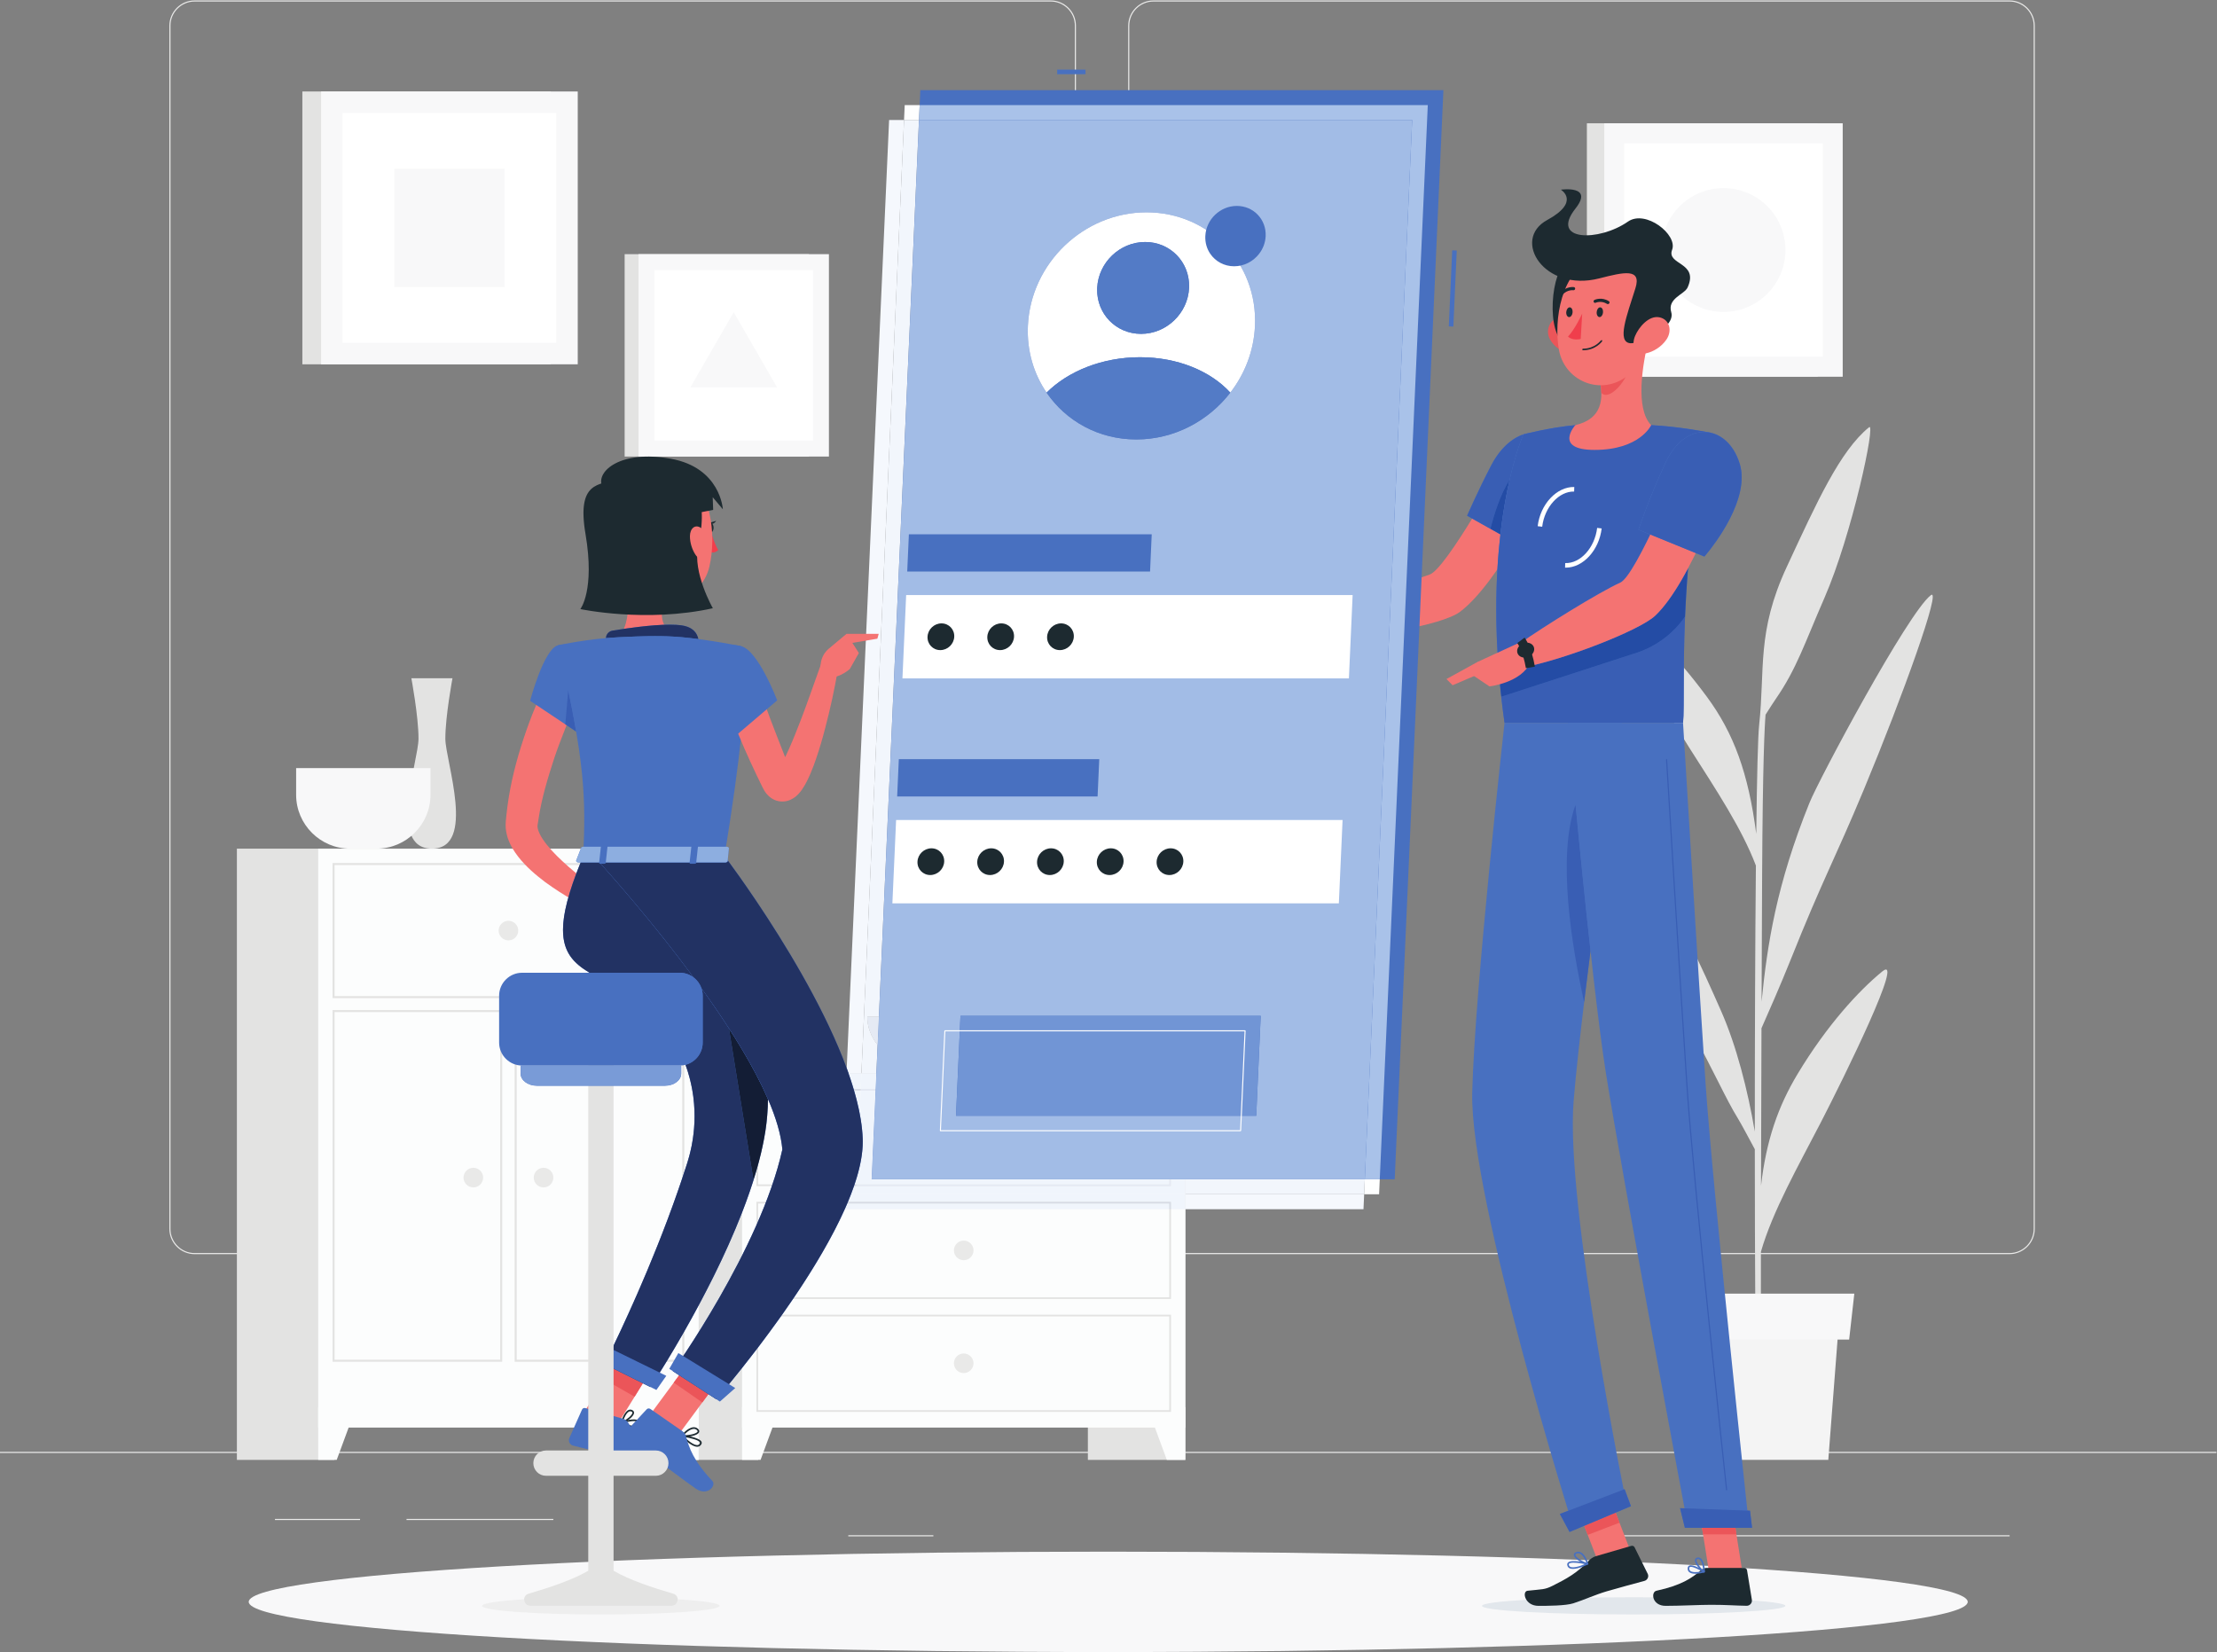 <?xml version="1.0" encoding="UTF-8" standalone="no"?>
<!-- Created with Inkscape (http://www.inkscape.org/) -->

<svg
   version="1.1"
   id="svg2"
   xml:space="preserve"
   width="666.667"
   height="496.813"
   viewBox="0 0 666.667 496.813"
   sodipodi:docname="4957136_Mobile login.eps"
   xmlns:inkscape="http://www.inkscape.org/namespaces/inkscape"
   xmlns:sodipodi="http://sodipodi.sourceforge.net/DTD/sodipodi-0.dtd"
   xmlns="http://www.w3.org/2000/svg"
   xmlns:svg="http://www.w3.org/2000/svg"><rect x="0" y="0" width="666.667" height="496.813" fill="#808080" stroke="none"/><defs
     id="defs6" /><sodipodi:namedview
     id="namedview4"
     pagecolor="#ffffff"
     bordercolor="#666666"
     borderopacity="1.0"
     inkscape:pageshadow="2"
     inkscape:pageopacity="0.0"
     inkscape:pagecheckerboard="0" /><g
     id="g8"
     inkscape:groupmode="layer"
     inkscape:label="ink_ext_XXXXXX"
     transform="matrix(1.333,0,0,-1.333,0,496.813)"><g
       id="g10"
       transform="scale(0.1)"><path
         d="m 0,449.129 h 5000 v 2.5 H 0 Z"
         style="fill:#e9e9e8;fill-opacity:1;fill-rule:nonzero;stroke:none"
         id="path12" /><path
         d="M 1248.27,297.84 H 917.047 v 2.5 h 331.223 v -2.5"
         style="fill:#e9e9e8;fill-opacity:1;fill-rule:nonzero;stroke:none"
         id="path14" /><path
         d="M 812.227,297.84 H 620.293 v 2.5 h 191.934 v -2.5"
         style="fill:#e9e9e8;fill-opacity:1;fill-rule:nonzero;stroke:none"
         id="path16" /><path
         d="m 2105.55,261.039 h -191.93 v 2.5 h 191.93 v -2.5"
         style="fill:#e9e9e8;fill-opacity:1;fill-rule:nonzero;stroke:none"
         id="path18" /><path
         d="m 3106.17,205.211 h -431.93 v 2.5 h 431.93 v -2.5"
         style="fill:#e9e9e8;fill-opacity:1;fill-rule:nonzero;stroke:none"
         id="path20" /><path
         d="m 2585.21,205.211 h -63.33 v 2.5 h 63.33 v -2.5"
         style="fill:#e9e9e8;fill-opacity:1;fill-rule:nonzero;stroke:none"
         id="path22" /><path
         d="m 4533.43,261.039 h -936.76 v 2.5 h 936.76 v -2.5"
         style="fill:#e9e9e8;fill-opacity:1;fill-rule:nonzero;stroke:none"
         id="path24" /><path
         d="m 439.152,3723.59 c -30.101,0 -54.582,-24.48 -54.582,-54.57 V 954.699 c 0,-30.097 24.481,-54.578 54.582,-54.578 H 2370.14 c 30.08,0 54.57,24.481 54.57,54.578 V 3669.02 c 0,30.09 -24.49,54.57 -54.57,54.57 H 439.152 M 2370.14,897.621 H 439.152 c -31.476,0 -57.082,25.598 -57.082,57.078 V 3669.02 c 0,31.46 25.606,57.07 57.082,57.07 H 2370.14 c 31.46,0 57.07,-25.61 57.07,-57.07 V 954.699 c 0,-31.48 -25.61,-57.078 -57.07,-57.078"
         style="fill:#e9e9e8;fill-opacity:1;fill-rule:nonzero;stroke:none"
         id="path26" /><path
         d="m 2602.12,3723.59 c -30.09,0 -54.57,-24.48 -54.57,-54.57 V 954.699 c 0,-30.097 24.48,-54.578 54.57,-54.578 h 1930.99 c 30.09,0 54.58,24.481 54.58,54.578 V 3669.02 c 0,30.09 -24.49,54.57 -54.58,54.57 H 2602.12 M 4533.11,897.621 H 2602.12 c -31.47,0 -57.07,25.598 -57.07,57.078 V 3669.02 c 0,31.46 25.6,57.07 57.07,57.07 h 1930.99 c 31.47,0 57.08,-25.61 57.08,-57.07 V 954.699 c 0,-31.48 -25.61,-57.078 -57.08,-57.078"
         style="fill:#e9e9e8;fill-opacity:1;fill-rule:nonzero;stroke:none"
         id="path28" /><path
         d="m 2454.1,433.5 h 219.887 v 872.34 H 2454.1 Z"
         style="fill:#e3e3e2;fill-opacity:1;fill-rule:nonzero;stroke:none"
         id="path30" /><path
         d="m 2632.23,433.5 h 41.76 v 118.801 h -85.55 L 2632.23,433.5"
         style="fill:#fcfdfd;fill-opacity:1;fill-rule:nonzero;stroke:none"
         id="path32" /><path
         d="m 1490.55,433.5 h 219.891 v 872.34 H 1490.55 Z"
         style="fill:#e3e3e2;fill-opacity:1;fill-rule:nonzero;stroke:none"
         id="path34" /><path
         d="m 1673.99,506.398 h 1000 v 799.441 h -1000 z"
         style="fill:#fcfdfd;fill-opacity:1;fill-rule:nonzero;stroke:none"
         id="path36" /><path
         d="m 2641.59,1270.41 h -935.2 v -219.24 h 935.2 v 219.24 m -3.86,-3.87 v -211.5 h -927.48 v 211.5 h 927.48"
         style="fill:#e3e3e2;fill-opacity:1;fill-rule:nonzero;stroke:none"
         id="path38" /><path
         d="m 1715.75,433.5 h -41.76 v 118.801 h 85.55 L 1715.75,433.5"
         style="fill:#fcfdfd;fill-opacity:1;fill-rule:nonzero;stroke:none"
         id="path40" /><path
         d="m 2151.87,1160.79 c 0,-12.21 9.91,-22.12 22.12,-22.12 12.22,0 22.12,9.91 22.12,22.12 0,12.22 -9.9,22.12 -22.12,22.12 -12.21,0 -22.12,-9.9 -22.12,-22.12"
         style="fill:#e9e9e8;fill-opacity:1;fill-rule:nonzero;stroke:none"
         id="path42" /><path
         d="m 2641.59,1015.74 h -935.2 V 796.512 h 935.2 v 219.228 m -3.86,-3.86 V 800.359 h -927.48 v 211.521 h 927.48"
         style="fill:#e3e3e2;fill-opacity:1;fill-rule:nonzero;stroke:none"
         id="path44" /><path
         d="m 2151.88,906.121 c 0,-12.211 9.9,-22.121 22.11,-22.121 12.22,0 22.12,9.91 22.12,22.121 0,12.219 -9.9,22.109 -22.12,22.109 -12.21,0 -22.11,-9.89 -22.11,-22.109"
         style="fill:#e9e9e8;fill-opacity:1;fill-rule:nonzero;stroke:none"
         id="path46" /><path
         d="m 2641.59,761.059 h -935.2 V 541.832 h 935.2 v 219.227 m -3.86,-3.848 v -211.52 h -927.48 v 211.52 h 927.48"
         style="fill:#e3e3e2;fill-opacity:1;fill-rule:nonzero;stroke:none"
         id="path48" /><path
         d="m 2151.88,651.449 c 0,-12.211 9.9,-22.109 22.11,-22.109 12.22,0 22.12,9.898 22.12,22.109 0,12.211 -9.9,22.121 -22.12,22.121 -12.21,0 -22.11,-9.91 -22.11,-22.121"
         style="fill:#e9e9e8;fill-opacity:1;fill-rule:nonzero;stroke:none"
         id="path50" /><path
         d="m 1356.21,433.5 h 219.891 V 1812.46 H 1356.21 Z"
         style="fill:#e3e3e2;fill-opacity:1;fill-rule:nonzero;stroke:none"
         id="path52" /><path
         d="m 1534.34,433.5 h 41.76 v 118.801 h -85.55 L 1534.34,433.5"
         style="fill:#fcfdfd;fill-opacity:1;fill-rule:nonzero;stroke:none"
         id="path54" /><path
         d="m 754.277,433.5 h -219.89 v 1378.96 h 219.89 V 433.5"
         style="fill:#e3e3e2;fill-opacity:1;fill-rule:nonzero;stroke:none"
         id="path56" /><path
         d="m 717.828,506.398 h 858.273 v 1306.06 H 717.828 Z"
         style="fill:#fcfdfd;fill-opacity:1;fill-rule:nonzero;stroke:none"
         id="path58" /><path
         d="M 1543.7,1780.03 H 750.227 V 1475.22 H 1543.7 v 304.81 m -4.55,-4.56 V 1479.78 H 754.785 v 295.69 h 784.365"
         style="fill:#e3e3e2;fill-opacity:1;fill-rule:nonzero;stroke:none"
         id="path60" /><path
         d="M 1543.7,1448.39 H 1160.98 V 654.91 h 382.72 v 793.48 m -4.55,-4.56 V 659.469 h -373.61 v 784.361 h 373.61"
         style="fill:#e3e3e2;fill-opacity:1;fill-rule:nonzero;stroke:none"
         id="path62" /><path
         d="M 1132.95,1448.39 H 750.227 V 654.91 h 382.723 z m -4.56,-4.56 V 659.469 H 754.785 v 784.361 h 373.605"
         style="fill:#e3e3e2;fill-opacity:1;fill-rule:nonzero;stroke:none"
         id="path64" /><path
         d="m 759.59,433.5 h -41.762 v 118.801 h 85.555 L 759.59,433.5"
         style="fill:#fcfdfd;fill-opacity:1;fill-rule:nonzero;stroke:none"
         id="path66" /><path
         d="m 1124.85,1627.63 c 0,-12.22 9.9,-22.12 22.11,-22.12 12.22,0 22.12,9.9 22.12,22.12 0,12.2 -9.9,22.11 -22.12,22.11 -12.21,0 -22.11,-9.91 -22.11,-22.11"
         style="fill:#e9e9e8;fill-opacity:1;fill-rule:nonzero;stroke:none"
         id="path68" /><path
         d="m 1204.03,1070.36 c 0,-12.21 9.91,-22.12 22.12,-22.12 12.21,0 22.12,9.91 22.12,22.12 0,12.22 -9.91,22.12 -22.12,22.12 -12.21,0 -22.12,-9.9 -22.12,-22.12"
         style="fill:#e9e9e8;fill-opacity:1;fill-rule:nonzero;stroke:none"
         id="path70" /><path
         d="m 1045.66,1070.36 c 0,-12.21 9.91,-22.12 22.12,-22.12 12.22,0 22.12,9.91 22.12,22.12 0,12.22 -9.9,22.12 -22.12,22.12 -12.21,0 -22.12,-9.9 -22.12,-22.12"
         style="fill:#e9e9e8;fill-opacity:1;fill-rule:nonzero;stroke:none"
         id="path72" /><path
         d="m 1020.75,2196.93 h -92.766 c 0,0 16.102,-85.75 16.102,-136.21 0,-50.46 -70.555,-248.26 30.277,-248.26 100.837,0 30.277,197.8 30.277,248.26 0,50.46 16.11,136.21 16.11,136.21"
         style="fill:#e3e3e2;fill-opacity:1;fill-rule:nonzero;stroke:none"
         id="path74" /><path
         d="m 668.031,1994.13 v -60.27 c 0,-66.77 54.637,-121.4 121.407,-121.4 h 60.269 c 66.773,0 121.406,54.63 121.406,121.4 v 60.27 H 668.031"
         style="fill:#f8f8f9;fill-opacity:1;fill-rule:nonzero;stroke:none"
         id="path76" /><path
         d="m 1956.67,1432.97 c 0,-69.92 78.3,-127.13 174.02,-127.13 h 86.39 c 95.72,0 174.03,57.21 174.03,127.13 h -434.44"
         style="fill:#e3e3e2;fill-opacity:1;fill-rule:nonzero;stroke:none"
         id="path78" /><path
         d="m 4246.06,1535.32 c -52.4,-42.77 -124.71,-121.09 -190.99,-231.28 -44.13,-73.37 -70.73,-150.26 -82.42,-251.85 0.25,114.99 0.61,238.54 1.01,355.15 13.31,30 43.71,99.15 65.52,153.79 72.76,182.32 99.87,227.15 165.32,384.4 87.29,209.73 176.74,458.61 151.14,438.72 -52.2,-40.52 -252.2,-415.04 -273.82,-468.65 -74.37,-184.4 -95.08,-318.8 -107.95,-448.52 0.41,109.51 0.84,210.08 1.25,287.67 1.33,253.08 5.64,334.76 7.74,359.95 8.1,12.8 17.66,27.72 23.21,35.76 46.99,67.93 65.11,125.8 109.37,227.12 62.73,143.57 116.76,398.47 100.96,385.61 -65.76,-53.53 -117.63,-168.61 -185.78,-315.26 -68.16,-146.65 -48.68,-230.99 -62.19,-356.23 -2.84,-24.59 -5.01,-117.33 -6.58,-245.88 -17.68,136.95 -50.84,227.2 -111.34,309.21 -74.43,100.87 -146.41,169.01 -199.24,204.6 -52.82,35.58 91.21,-212.2 160.1,-320.35 61.34,-96.31 117.84,-181.3 149.69,-265 -1.67,-174.22 -2.46,-394.84 -2.47,-600.2 -15.8,93.46 -41.6,194.09 -76.02,272.02 -41.36,93.64 -104.99,237.24 -155.64,285.95 -12.16,11.71 52.96,-267.6 94.76,-341.87 41.8,-74.27 72.48,-144.26 98.79,-186.36 6.13,-9.83 26.49,-47.7 38.12,-69.48 0.12,-250.711 1.39,-471.918 3.58,-547.219 h 10.83 c -0.74,19.418 -0.86,146.949 -0.64,315.738 26.09,91.653 85.74,196.231 134.96,291.651 53.73,104.13 191.14,383.59 138.73,340.81"
         style="fill:#e3e3e2;fill-opacity:1;fill-rule:nonzero;stroke:none"
         id="path80" /><path
         d="m 4124.4,433.5 h -313.43 l -23.66,307.23 h 360.76 L 4124.4,433.5"
         style="fill:#f4f4f4;fill-opacity:1;fill-rule:nonzero;stroke:none"
         id="path82" /><path
         d="m 4171.42,704.93 h -407.46 l -11.67,103.66 h 430.81 l -11.68,-103.66"
         style="fill:#f8f8f9;fill-opacity:1;fill-rule:nonzero;stroke:none"
         id="path84" /><path
         d="M 1242.59,2905.15 H 682.074 v 615.49 h 560.516 v -615.49"
         style="fill:#e3e3e2;fill-opacity:1;fill-rule:nonzero;stroke:none"
         id="path86" /><path
         d="M 1303.31,2905.15 H 724.332 v 615.49 h 578.978 v -615.49"
         style="fill:#f8f8f9;fill-opacity:1;fill-rule:nonzero;stroke:none"
         id="path88" /><path
         d="m 772.832,2953.65 v 518.49 H 1254.8 V 2953.65 H 772.832"
         style="fill:#ffffff;fill-opacity:1;fill-rule:nonzero;stroke:none"
         id="path90" /><path
         d="m 889.652,3079.33 v 267.13 H 1137.98 V 3079.33 H 889.652"
         style="fill:#f8f8f9;fill-opacity:1;fill-rule:nonzero;stroke:none"
         id="path92" /><path
         d="M 4100.51,2877.13 H 3579.8 v 571.76 h 520.71 v -571.76"
         style="fill:#e3e3e2;fill-opacity:1;fill-rule:nonzero;stroke:none"
         id="path94" /><path
         d="m 4156.9,2877.13 h -537.84 v 571.76 h 537.84 v -571.76"
         style="fill:#f8f8f9;fill-opacity:1;fill-rule:nonzero;stroke:none"
         id="path96" /><path
         d="m 3664.12,2922.18 v 481.66 h 447.73 v -481.66 h -447.73"
         style="fill:#ffffff;fill-opacity:1;fill-rule:nonzero;stroke:none"
         id="path98" /><path
         d="m 4027.67,3163.01 c 0,-77.14 -62.54,-139.68 -139.69,-139.68 -77.14,0 -139.68,62.54 -139.68,139.68 0,77.14 62.54,139.68 139.68,139.68 77.15,0 139.69,-62.54 139.69,-139.68"
         style="fill:#f8f8f9;fill-opacity:1;fill-rule:nonzero;stroke:none"
         id="path100" /><path
         d="m 1824.9,2697.07 h -415.81 v 456.58 h 415.81 v -456.58"
         style="fill:#e3e3e2;fill-opacity:1;fill-rule:nonzero;stroke:none"
         id="path102" /><path
         d="m 1869.94,2697.07 h -429.5 v 456.58 h 429.5 v -456.58"
         style="fill:#f8f8f9;fill-opacity:1;fill-rule:nonzero;stroke:none"
         id="path104" /><path
         d="m 1476.42,2733.04 v 384.63 h 357.54 v -384.63 h -357.54"
         style="fill:#ffffff;fill-opacity:1;fill-rule:nonzero;stroke:none"
         id="path106" /><path
         d="m 1655.19,3022.59 -97.78,-169.37 h 195.56 z"
         style="fill:#f8f8f9;fill-opacity:1;fill-rule:nonzero;stroke:none"
         id="path108" /><path
         d="M 4438.89,113.23 C 4438.89,50.691 3570.82,0 2500,0 1429.18,0 561.113,50.691 561.113,113.23 c 0,62.54 868.067,113.239 1938.887,113.239 1070.82,0 1938.89,-50.699 1938.89,-113.239"
         style="fill:#f8f8f9;fill-opacity:1;fill-rule:nonzero;stroke:none"
         id="path110" /><path
         d="m 3492.45,2641.3 -99.18,40.22 c 0,0 -130.9,-238.73 -168.4,-250.78 -51.01,-16.39 -156.52,-61.99 -219.22,-70.53 -8.45,-9.88 -22.39,-41.04 -21.06,-52.4 84.12,-28.05 268.92,9.2 308.48,38.58 90.17,66.98 199.38,294.91 199.38,294.91"
         style="fill:#f47372;fill-opacity:1;fill-rule:nonzero;stroke:none"
         id="path112" /><path
         d="m 3523,2695.46 c 18.45,-68.38 -81.74,-205.76 -81.74,-205.76 l -131.62,73.83 c 0,0 24.54,56.47 54.58,113.98 48.5,92.88 137.71,96.01 158.78,17.95"
         style="fill:#4870c0;fill-opacity:1;fill-rule:nonzero;stroke:none"
         id="path114" /><path
         d="m 3384.73,2521.41 -75.09,42.12 c 0,0 24.54,56.47 54.58,113.98 19.81,37.94 46.42,60.9 72.4,69.48 -0.12,-0.26 -15.72,-35.1 -31.14,-102.64 -20.88,-30.88 -35.85,-80.83 -43.36,-110.21 l 22.61,-12.68 c 0,-0.02 0,-0.04 0,-0.05 m 51.91,225.59 c 3.69,1.21 7.36,2.14 11.01,2.77 -6.72,-1.62 -10.68,-2.69 -11.01,-2.77"
         style="fill:#395eb4;fill-opacity:1;fill-rule:nonzero;stroke:none"
         id="path116" /><path
         d="m 3384.73,2521.46 -22.61,12.68 c 7.51,29.38 22.48,79.33 43.36,110.21 -7.58,-33.16 -15.11,-74.18 -20.75,-122.89"
         style="fill:#244ca5;fill-opacity:1;fill-rule:nonzero;stroke:none"
         id="path118" /><path
         d="m 3436.62,2746.99 c 0,0 -102.2,-227.36 -42.62,-650.77 121.34,0 343.67,0 402.71,0 6.4,61.82 -14.77,363.38 61.93,654.65 0,0 -68.21,13.85 -133.81,17.02 -51.31,2.48 -125.7,4.12 -171.18,-0.01 -59.96,-5.44 -117.03,-20.89 -117.03,-20.89"
         style="fill:#4870c0;fill-opacity:1;fill-rule:nonzero;stroke:none"
         id="path120" /><path
         d="m 3796.71,2096.22 c -59.04,0 -281.37,0 -402.71,0 -2.82,20.08 -5.29,39.74 -7.41,58.94 l 299.44,97.2 c 46.75,13.98 87.45,43.37 115.19,83.55 0.77,18.19 1.73,37 2.98,56.39 -9.23,-146.14 -3.82,-260.6 -7.49,-296.08 m -415.47,114.54 c -4.12,50.69 -5.89,97.95 -5.89,141.72 -0.02,258.16 61.27,394.51 61.27,394.51 0,0 57.07,15.45 117.03,20.89 20.05,1.82 45.71,2.52 72.54,2.52 34.03,0 69.95,-1.13 98.64,-2.51 58.5,-2.83 119.07,-14.15 131.5,-16.57 -3.98,0.72 -8.01,1.08 -12.08,1.08 -31.81,0 -65.25,-22.13 -87.18,-69.66 -39.8,-86.3 -60.73,-150.72 -60.73,-150.72 v 0 0 l 26.58,-10.85 c -25.91,-53.55 -52.59,-101.63 -67.69,-108.5 -49.02,-22.31 -173.17,-99.48 -225.92,-136.68 -1.62,-6.89 -1.64,-20.14 -0.2,-32.12 l -47.88,-33.12"
         style="fill:#395eb4;fill-opacity:1;fill-rule:nonzero;stroke:none"
         id="path122" /><path
         d="m 3684.25,84.762 c -188.97,0 -341.65,8.699 -341.02,19.437 0.63,10.731 154.33,19.442 343.3,19.442 188.97,0 341.65,-8.711 341.02,-19.442 -0.64,-10.738 -154.33,-19.437 -343.3,-19.437"
         style="fill:#e2e7ec;fill-opacity:1;fill-rule:nonzero;stroke:none"
         id="path124" /><path
         d="m 3683.21,214.641 -71.66,-27.621 -61.57,159.46 71.66,27.61 61.57,-159.449"
         style="fill:#f47372;fill-opacity:1;fill-rule:nonzero;stroke:none"
         id="path126" /><path
         d="m 3930.51,181.082 h -75.29 L 3827.6,355.43 h 75.29 l 27.62,-174.348"
         style="fill:#f47372;fill-opacity:1;fill-rule:nonzero;stroke:none"
         id="path128" /><path
         d="m 3850.38,189.801 h 84.59 c 3.08,0 5.62,-2.141 6.1,-5.153 l 10.95,-66.918 c 1.14,-6.949 -4.7,-13.511 -11.81,-13.39 -29.5,0.5 -43.74,2.23 -80.93,2.23 -22.89,0 -70.18,-2.371 -101.78,-2.371 -30.91,0 -33.9,31.25 -20.79,34.082 58.75,12.688 81.63,30.188 101.18,46.891 3.53,3 7.99,4.629 12.49,4.629"
         style="fill:#1d2a30;fill-opacity:1;fill-rule:nonzero;stroke:none"
         id="path130" /><path
         d="m 3599.73,216.148 80.21,23.321 c 3,0.871 6.09,-0.43 7.42,-3.11 l 29.72,-59.961 c 3.09,-6.207 -0.56,-14.019 -7.52,-15.918 -29.05,-7.921 -48.58,-12.89 -84.95,-23.46 -25.13,-7.301 -50.69,-19.211 -75.52,-27.122 -17.2,-5.476 -57.57,-5.699 -78.47,-5.699 -30.91,0 -37.8,32.59 -24.56,34.082 33.53,3.758 38.03,2.008 56.54,11.301 30.59,15.348 54.27,28.066 80.76,55.809 4.63,4.839 10.03,8.929 16.37,10.757"
         style="fill:#1d2a30;fill-opacity:1;fill-rule:nonzero;stroke:none"
         id="path132" /><path
         d="m 3018.33,2360.92 -82.85,34.86 -34.1,-91.78 c 0,0 47.81,-8.67 102.41,0 l 14.54,56.92"
         style="fill:#f47372;fill-opacity:1;fill-rule:nonzero;stroke:none"
         id="path134" /><path
         d="m 2873.91,2398.03 -2.19,-61.06 29.66,-32.97 34.1,91.78 -61.57,2.25"
         style="fill:#f47372;fill-opacity:1;fill-rule:nonzero;stroke:none"
         id="path136" /><path
         d="m 3550.01,346.441 31.73,-82.203 71.69,27.633 -31.73,82.188 -71.69,-27.618"
         style="fill:#eb5559;fill-opacity:1;fill-rule:nonzero;stroke:none"
         id="path138" /><path
         d="m 3902.91,355.379 h -75.31 l 14.27,-89.867 h 75.32 l -14.28,89.867"
         style="fill:#eb5559;fill-opacity:1;fill-rule:nonzero;stroke:none"
         id="path140" /><path
         d="m 3386.57,2155.15 c -2.15,19.01 -3.89,37.51 -5.34,55.6 v 0 c 1.48,-18.09 3.26,-36.62 5.36,-55.59 l -0.02,-0.01 m 417.63,237.15 c 1.09,17.19 2.37,34.82 3.9,52.81 0.01,0.02 0.02,0.03 0.03,0.05 -0.72,-8.49 -1.38,-16.89 -1.98,-25.19 -0.72,-9.35 -1.37,-18.57 -1.95,-27.67"
         style="fill:#cecdcc;fill-opacity:1;fill-rule:nonzero;stroke:none"
         id="path142" /><path
         d="m 3386.59,2155.16 c -2.1,18.97 -3.88,37.5 -5.35,55.6 l 47.87,33.11 c 1.15,-9.65 3.25,-18.48 6.21,-22.51 89.71,16.31 262.3,82.66 298.29,116.38 25.71,24.09 51.37,63.96 74.49,107.37 -1.53,-17.99 -2.81,-35.62 -3.9,-52.81 -1.25,-19.39 -2.21,-38.2 -2.98,-56.39 -27.74,-40.18 -68.44,-69.57 -115.19,-83.55 l -299.44,-97.2"
         style="fill:#244ca5;fill-opacity:1;fill-rule:nonzero;stroke:none"
         id="path144" /><path
         d="m 3478.99,2538.74 -10.19,1.21 c 5.95,49.9 43.19,89.34 82.55,88.41 l -0.31,-10.28 c -33.97,0.97 -66.7,-34.59 -72.05,-79.34"
         style="fill:#ffffff;fill-opacity:1;fill-rule:nonzero;stroke:none"
         id="path146" /><path
         d="m 3532.28,2446.4 -1.68,0.02 0.29,10.28 c 34.39,-1.26 66.7,34.58 72.05,79.33 l 10.19,-1.21 c -5.85,-49.19 -41.93,-88.42 -80.85,-88.42"
         style="fill:#ffffff;fill-opacity:1;fill-rule:nonzero;stroke:none"
         id="path148" /><path
         d="m 3719.18,2960.64 c -14.03,-55.08 -30.72,-156 5.65,-192.75 0,0 -25.41,-55.87 -127.75,-55.87 -93.53,0 -43.43,55.86 -43.43,55.86 62.29,14.67 63.37,60.24 55.18,103.04 l 110.35,89.72"
         style="fill:#f47372;fill-opacity:1;fill-rule:nonzero;stroke:none"
         id="path150" /><path
         d="m 3674.19,2924.04 -65.31,-53.08 c 1.97,-10.12 3.37,-20.39 3.49,-30.38 19.09,-19.01 57.42,29.15 61.34,53.72 1.96,12.25 2.14,24.03 0.48,29.74"
         style="fill:#eb5559;fill-opacity:1;fill-rule:nonzero;stroke:none"
         id="path152" /><path
         d="m 3496.64,2961.32 c 9.57,-17.14 26.46,-27.8 42.42,-31.36 24.02,-5.34 36.08,16.75 29.46,38.97 -5.96,20.01 -25.63,46.9 -49.76,42.29 -23.77,-4.54 -33.07,-30.29 -22.12,-49.9"
         style="fill:#eb5559;fill-opacity:1;fill-rule:nonzero;stroke:none"
         id="path154" /><path
         d="m 3536.26,3137.61 c -37.4,-17.13 -50.58,-165.71 -3.55,-187.67 47.01,-21.97 74.4,220.13 3.55,187.67"
         style="fill:#1d2a30;fill-opacity:1;fill-rule:nonzero;stroke:none"
         id="path156" /><path
         d="m 3730.59,3043.53 c -8.95,-74.58 -10.41,-118.47 -50.33,-156.74 -60.04,-57.58 -150.09,-23.43 -163.52,51.01 -12.09,67.02 4.58,177.72 79.32,207.41 73.64,29.24 143.48,-27.09 134.53,-101.68"
         style="fill:#f47372;fill-opacity:1;fill-rule:nonzero;stroke:none"
         id="path158" /><path
         d="m 3607.73,3098.96 c 55.33,14.16 96.04,23.79 81.51,-22.38 -19.36,-61.52 -42.57,-121.12 -11.43,-123.9 18.94,-1.68 102.95,33.96 92.29,70.01 -9.3,31.39 29.75,39.86 36.95,55.88 25.94,57.66 -48.16,50.16 -34.97,85.06 12.84,33.97 -59.69,91.38 -99.87,63.33 -65.06,-45.41 -176.86,-44.76 -118.08,29.72 42.09,53.35 -33.02,42.39 -33.02,42.39 0,0 45.37,-26.9 -30.98,-68.5 -80.94,-44.11 -6.85,-163.44 117.6,-131.61"
         style="fill:#1d2a30;fill-opacity:1;fill-rule:nonzero;stroke:none"
         id="path160" /><path
         d="m 3759.45,2961.32 c -11.58,-17.14 -29.71,-27.8 -46.1,-31.36 -24.63,-5.34 -34.11,16.75 -24.88,38.97 8.3,20.01 31.13,46.9 54.71,42.29 23.24,-4.54 29.53,-30.29 16.27,-49.9"
         style="fill:#f47372;fill-opacity:1;fill-rule:nonzero;stroke:none"
         id="path162" /><path
         d="m 3394,2096.22 c 0,0 -67.58,-604.97 -72.86,-834.57 -5.49,-238.82 229.08,-983.939 229.08,-983.939 l 120.11,50.437 c 0,0 -139.85,680.732 -120.43,915.272 21.18,255.69 108.82,852.8 108.82,852.8 H 3394"
         style="fill:#4870c0;fill-opacity:1;fill-rule:nonzero;stroke:none"
         id="path164" /><path
         d="m 3573.6,1466.24 c -27.64,124.09 -61.64,328.94 -19.41,445.24 9.27,-95.9 21.31,-216.39 33.78,-329.57 -5.01,-39.18 -9.86,-78.08 -14.37,-115.67"
         style="fill:#395eb4;fill-opacity:1;fill-rule:nonzero;stroke:none"
         id="path166" /><path
         d="m 3664.9,367.359 14.24,-38.277 -138.44,-58.133 -21.81,40.563 146.01,55.847"
         style="fill:#4870c0;fill-opacity:1;fill-rule:nonzero;stroke:none"
         id="path168" /><path
         d="m 3536.86,2096.22 c 0,0 51.71,-575.38 85.98,-790.95 37.53,-236.05 184.95,-1022.36 184.95,-1022.36 h 137.9 c 0,0 -82.62,767.26 -98.23,1000.97 -16.94,253.66 -50.75,812.34 -50.75,812.34 h -259.85"
         style="fill:#4870c0;fill-opacity:1;fill-rule:nonzero;stroke:none"
         id="path170" /><path
         d="m 3947.8,318.852 4.61,-38.543 h -151.57 l -10.82,44.25 157.78,-5.707"
         style="fill:#4870c0;fill-opacity:1;fill-rule:nonzero;stroke:none"
         id="path172" /><path
         d="m 3894.97,364.398 -1.27,1.141 c -0.75,6.973 -75.26,699.671 -89.29,909.651 -15.21,227.87 -45.8,733.12 -46.11,738.19 l 1.2,1.37 h 0.09 l 1.28,-1.21 c 0.3,-5.08 30.89,-510.33 46.11,-738.18 14.02,-209.93 88.52,-902.579 89.27,-909.551 l -1.13,-1.399 -0.15,-0.012"
         style="fill:#395eb4;fill-opacity:1;fill-rule:nonzero;stroke:none"
         id="path174" /><path
         d="m 3616.24,3022.69 c -0.35,-6.08 -3.87,-11 -7.83,-11 -3.97,0 -6.9,4.92 -6.54,11 0.35,6.07 3.86,10.99 7.83,10.99 3.97,0 6.9,-4.92 6.54,-10.99"
         style="fill:#1d2a30;fill-opacity:1;fill-rule:nonzero;stroke:none"
         id="path176" /><path
         d="m 3547.6,3022.69 c -0.35,-6.08 -3.86,-11 -7.83,-11 -3.97,0 -6.9,4.92 -6.55,11 0.36,6.07 3.87,10.99 7.83,10.99 3.98,0 6.91,-4.92 6.55,-10.99"
         style="fill:#1d2a30;fill-opacity:1;fill-rule:nonzero;stroke:none"
         id="path178" /><path
         d="m 3569.25,3019.66 c 0,0 -15.87,-35.03 -32.06,-51.93 10.15,-10.03 28.69,-5.45 28.69,-5.45 l 3.37,57.38"
         style="fill:#f03e4c;fill-opacity:1;fill-rule:nonzero;stroke:none"
         id="path180" /><path
         d="m 3570.99,2936.81 c -0.98,0 -1.74,0.8 -1.68,1.78 0.06,0.99 0.9,1.79 1.89,1.79 26.65,0 40.19,18.62 40.32,18.8 l 2.5,0.52 0.37,-2.47 c -0.59,-0.83 -14.83,-20.42 -43.4,-20.42"
         style="fill:#1d2a30;fill-opacity:1;fill-rule:nonzero;stroke:none"
         id="path182" /><path
         d="m 3628.45,3041.16 c -1.03,-0.4 -2.2,-0.34 -3.15,0.27 -13.12,8.25 -25.35,2.72 -25.48,2.65 -1.68,-0.86 -3.9,-0.1 -4.65,1.67 -0.76,1.78 0.12,3.91 1.95,4.77 0.64,0.31 15.97,7.26 32.24,-3 1.63,-1.02 2.03,-3.22 0.9,-4.89 l -1.81,-1.47"
         style="fill:#1d2a30;fill-opacity:1;fill-rule:nonzero;stroke:none"
         id="path184" /><path
         d="m 3521.06,3061.11 -1.36,0.76 c -1.39,1.31 -1.4,3.56 0,5.04 13.96,14.74 30.14,12.5 30.82,12.4 1.9,-0.22 3.17,-2.1 2.76,-4.06 -0.4,-1.95 -2.28,-3.28 -4.21,-3 -0.53,0.07 -13.17,1.69 -24.32,-10.09 -0.99,-1.05 -2.45,-1.41 -3.69,-1.05"
         style="fill:#1d2a30;fill-opacity:1;fill-rule:nonzero;stroke:none"
         id="path186" /><path
         d="m 3897.29,2652.45 -104.02,27.69 c 0,0 -102.01,-251.08 -138.04,-267.47 -49.02,-22.31 -173.17,-99.48 -225.92,-136.68 -2.92,-12.43 -0.63,-45.6 6.01,-54.63 89.71,16.31 262.3,82.66 298.29,116.38 82.06,76.89 163.68,314.71 163.68,314.71"
         style="fill:#f47372;fill-opacity:1;fill-rule:nonzero;stroke:none"
         id="path188" /><path
         d="m 3814.44,192.23 c -0.93,0 -1.73,-0.148 -2.34,-0.449 -0.5,-0.261 -1.08,-0.711 -1.24,-2.09 -0.35,-2.839 0.31,-4.961 2.03,-6.48 3.91,-3.473 13.72,-3.93 26.65,-1.352 -8.21,4.922 -19.33,10.371 -25.1,10.371 z m 10.27,-15.582 c -5.73,0 -11.03,0.981 -14.27,3.832 -2.57,2.27 -3.62,5.45 -3.14,9.43 0.37,2.969 2.03,4.379 3.35,5.039 8.5,4.27 31.99,-10.64 34.64,-12.347 l 0.71,-1.821 -1.43,-1.429 c -5.3,-1.262 -12.9,-2.704 -19.86,-2.704"
         style="fill:#4870c0;fill-opacity:1;fill-rule:nonzero;stroke:none"
         id="path190" /><path
         d="m 3830.74,209.82 -0.81,-0.05 c -2.33,-0.29 -2.6,-1.36 -2.7,-1.801 -1.24,-4.957 7.62,-17.43 15.03,-23.309 -0.51,6.352 -2.17,19.012 -7.51,23.59 -1.22,1.051 -2.53,1.57 -4.01,1.57 z m 13.41,-30.519 -0.84,0.199 c -7.55,4.242 -21.64,20.742 -19.55,29.129 0.37,1.519 1.65,4.152 5.95,4.672 2.81,0.347 5.3,-0.43 7.46,-2.281 8.33,-7.149 8.86,-28.879 8.87,-29.801 l -0.9,-1.629 -0.99,-0.289"
         style="fill:#4870c0;fill-opacity:1;fill-rule:nonzero;stroke:none"
         id="path192" /><path
         d="m 3542.91,200.969 c -1.36,-0.328 -2.44,-0.797 -3.15,-1.43 -0.63,-0.559 -0.86,-1.199 -0.77,-2.117 0.27,-2.383 1.3,-4.043 3.17,-5.063 5.31,-2.89 17.64,-0.597 33.51,6.039 -11.16,2.332 -25.74,4.282 -32.76,2.571 z m 16.26,-11.887 c -7.36,-1.773 -14.38,-2.301 -18.86,0.129 -2.85,1.539 -4.49,4.121 -4.86,7.641 -0.24,2.089 0.47,3.918 2.03,5.289 8.06,7.179 40.67,-0.532 44.38,-1.442 l 1.26,-1.551 -1.13,-1.808 c -6.05,-2.75 -14.65,-6.27 -22.82,-8.258"
         style="fill:#4870c0;fill-opacity:1;fill-rule:nonzero;stroke:none"
         id="path194" /><path
         d="m 3558.02,222.492 -1.05,-0.312 c -3.1,-1.09 -3.07,-2.348 -3.06,-2.77 0.11,-5.172 14.49,-14.66 24.63,-17.871 -2.02,5.52 -6.88,16.66 -14,20.172 -2.15,1.059 -4.3,1.328 -6.52,0.781 z m 23.64,-25.254 -0.75,-0.027 c -9.69,1.789 -30.38,13.301 -30.58,21.91 -0.05,2.008 0.9,4.77 5.64,6.41 3.43,1.289 6.98,1.028 10.3,-0.601 10.86,-5.36 16.54,-24.559 16.79,-25.379 l -0.44,-1.742 -0.96,-0.571"
         style="fill:#4870c0;fill-opacity:1;fill-rule:nonzero;stroke:none"
         id="path196" /><path
         d="m 3437.78,2281.89 -104.27,-48 -12.1,-29.43 38.53,-25.92 c 0,0 71.93,7.82 92.41,54.04 l -14.57,49.31"
         style="fill:#f47372;fill-opacity:1;fill-rule:nonzero;stroke:none"
         id="path198" /><path
         d="m 3442.22,2219.66 c -6.53,38.73 -19.26,56.41 -19.38,56.59 l 16.44,12.32 c 0.64,-0.84 15.76,-21.25 23.21,-65.5 l -20.27,-3.41"
         style="fill:#1d2a30;fill-opacity:1;fill-rule:nonzero;stroke:none"
         id="path200" /><path
         d="m 3459.98,2267.71 c 3.38,-8.37 -2.05,-18.45 -12.14,-22.53 -10.09,-4.08 -21,-0.6 -24.38,7.77 -3.38,8.36 2.05,18.45 12.14,22.52 10.08,4.08 21,0.61 24.38,-7.76"
         style="fill:#1d2a30;fill-opacity:1;fill-rule:nonzero;stroke:none"
         id="path202" /><path
         d="m 3263.04,2195.13 13.85,-14.03 93.57,40.02 -36.95,12.77 -70.47,-38.76"
         style="fill:#f47372;fill-opacity:1;fill-rule:nonzero;stroke:none"
         id="path204" /><path
         d="m 3540.7,270.949 -21.81,40.563 146.01,55.847 14.24,-38.277 -34.49,-14.48 -70.86,-29.762 h -0.01 l -33.08,-13.891"
         style="fill:#395eb4;fill-opacity:1;fill-rule:nonzero;stroke:none"
         id="path206" /><path
         d="m 3952.41,280.309 h -151.57 l -10.82,44.25 157.78,-5.707 4.61,-38.543"
         style="fill:#395eb4;fill-opacity:1;fill-rule:nonzero;stroke:none"
         id="path208" /><path
         d="m 3924.41,2681.22 c 27.52,-88.67 -79.6,-209.8 -79.6,-209.8 l -148.47,60.6 c 0,0 20.93,64.42 60.73,150.72 45.25,98.1 139.57,87.97 167.34,-1.52"
         style="fill:#4870c0;fill-opacity:1;fill-rule:nonzero;stroke:none"
         id="path210" /><path
         d="m 3844.81,2471.42 -19.31,7.88 -102.58,41.87 -26.58,10.85 c 0,0 20.93,64.42 60.73,150.72 21.93,47.53 55.37,69.66 87.18,69.66 33.85,0 65.85,-25.04 80.16,-71.18 3.15,-10.13 4.54,-20.68 4.52,-31.43 -0.08,-83.34 -84.12,-178.37 -84.12,-178.37"
         style="fill:#395eb4;fill-opacity:1;fill-rule:nonzero;stroke:none"
         id="path212" /><path
         d="m 2448.75,3559.64 h -63.88 v 10.28 h 63.88 v -10.28"
         style="fill:#4870c0;fill-opacity:1;fill-rule:nonzero;stroke:none"
         id="path214" /><path
         d="m 3278.56,2990.22 -10.25,0.46 7.67,171.6 10.25,-0.47 -7.67,-171.59"
         style="fill:#4870c0;fill-opacity:1;fill-rule:nonzero;stroke:none"
         id="path216" /><path
         d="M 3256.12,3523.68 H 2076.14 L 1966.29,1066.49 h 1179.99 l 109.84,2457.19"
         style="fill:#4870c0;fill-opacity:1;fill-rule:nonzero;stroke:none"
         id="path218" /><path
         d="m 3111.05,1032.76 h -33.71 l 1.5,33.73 h 33.72 l -1.51,-33.73 M 2073.12,3456.24 h -33.71 l 1.5,33.72 h 33.72 l -1.51,-33.72"
         style="fill:#feffff;fill-opacity:1;fill-rule:nonzero;stroke:none"
         id="path220" /><path
         d="m 3112.56,1066.49 h -33.72 l 106.83,2389.75 H 2073.12 l 1.51,33.72 H 3220.9 L 3112.56,1066.49"
         style="fill:#a9c2e9;fill-opacity:1;fill-rule:nonzero;stroke:none"
         id="path222" /><path
         d="m 3075.83,999.051 h -401.84 v 33.709 h 403.35 l -1.51,-33.709"
         style="fill:#f5f8fd;fill-opacity:1;fill-rule:nonzero;stroke:none"
         id="path224" /><path
         d="m 2673.99,999.051 h -32.4 v 16.689 H 1912.9 c 5,11.98 9.55,23.83 13.56,35.43 h 5.43 l -0.82,-18.41 h 742.92 v -33.709 m -36.26,0 h -732.05 c 1.92,4.289 3.78,8.569 5.59,12.829 h 726.46 v -12.829 m -705.67,55.989 h -4.28 c 1.77,5.27 3.44,10.52 4.99,15.7 l -0.71,-15.7"
         style="fill:#f0f5fc;fill-opacity:1;fill-rule:nonzero;stroke:none"
         id="path226" /><path
         d="m 1931.89,1051.17 h -5.43 c 0.45,1.3 0.88,2.57 1.32,3.87 h 4.28 l -0.17,-3.87"
         style="fill:#d7dce6;fill-opacity:1;fill-rule:nonzero;stroke:none"
         id="path228" /><path
         d="m 2641.59,999.051 h -3.86 v 12.829 h -726.46 c 0.55,1.3 1.09,2.57 1.63,3.86 h 728.69 v -16.689"
         style="fill:#d7dce6;fill-opacity:1;fill-rule:nonzero;stroke:none"
         id="path230" /><path
         d="m 1943.28,1305.84 h -29.19 c -1.31,3.74 -2.65,7.47 -4.03,11.22 l 95.63,2139.18 h 33.72 l -96.13,-2150.4"
         style="fill:#f5f8fd;fill-opacity:1;fill-rule:nonzero;stroke:none"
         id="path232" /><path
         d="m 1939.24,1215.51 c -3.21,16.59 -7.42,33.64 -12.49,51.03 h 14.77 l -2.28,-51.03 m 2.45,54.9 h -16.07 c -3.48,11.68 -7.34,23.51 -11.53,35.43 h 29.19 l -1.59,-35.43"
         style="fill:#f0f5fc;fill-opacity:1;fill-rule:nonzero;stroke:none"
         id="path234" /><path
         d="m 1941.52,1266.54 h -14.77 c -0.37,1.29 -0.75,2.58 -1.13,3.87 h 16.07 l -0.17,-3.87"
         style="fill:#d7dce6;fill-opacity:1;fill-rule:nonzero;stroke:none"
         id="path236" /><path
         d="m 3077.34,1032.76 h -403.35 v 33.73 h 404.85 l -1.5,-33.73 m -1100.35,273.08 h -33.71 l 96.13,2150.4 h 33.71 l -90.44,-2023.27 h -26.01 c 0,-22.96 8.45,-44.56 23.18,-63.21 l -2.86,-63.92"
         style="fill:#f2f6fc;fill-opacity:1;fill-rule:nonzero;stroke:none"
         id="path238" /><path
         d="m 2673.99,1032.76 h -742.92 l 0.82,18.41 h 709.7 v 15.32 h 32.4 v -33.73 m -36.26,22.28 h -705.67 l 0.71,15.7 c 8.62,28.9 13.52,56.18 13.5,80.82 0,2.1 -0.04,4.17 -0.11,6.22 -0.66,18.38 -3.06,37.72 -6.92,57.73 l 2.28,51.03 h 33.72 l -8.95,-200.05 h 671.44 v -11.45 m -662.32,215.37 h -33.72 l 1.59,35.43 h 33.71 l -1.58,-35.43"
         style="fill:#f0f5fc;fill-opacity:1;fill-rule:nonzero;stroke:none"
         id="path240" /><path
         d="m 2641.59,1051.17 h -709.7 l 0.17,3.87 h 705.67 v 11.45 h 3.86 v -15.32 m -666.35,215.37 h -33.72 l 0.17,3.87 h 33.72 l -0.17,-3.87"
         style="fill:#e5eaf4;fill-opacity:1;fill-rule:nonzero;stroke:none"
         id="path242" /><path
         d="m 1979.85,1369.76 c -14.73,18.65 -23.18,40.25 -23.18,63.21 h 26.01 l -2.83,-63.21"
         style="fill:#e5eaf4;fill-opacity:1;fill-rule:nonzero;stroke:none"
         id="path244" /><path
         d="M 3078.84,1066.49 H 1966.29 l 8.95,200.05 0.17,3.87 1.58,35.43 2.86,63.92 2.83,63.21 90.44,2023.27 H 3185.67 L 3078.84,1066.49 m -912.15,368.76 -10.07,-225.39 h 677.29 l 10.07,225.39 h -677.29 m 194.29,1406.04 v 0 c 43.68,-64.03 117.25,-105.65 202.44,-105.65 85.18,0 162.58,41.62 211.99,105.65 v 0 0 0 0 c 32.71,42.23 53.13,94.23 55.64,150.54 6.33,141.5 -103.23,256.18 -244.73,256.18 -141.4,0 -261.2,-114.68 -267.53,-256.18 -2.52,-56.31 13.25,-108.31 42.19,-150.54 v 0 0 0"
         style="fill:#a2bce6;fill-opacity:1;fill-rule:nonzero;stroke:none"
         id="path246" /><path
         d="M 3051.36,2384.56 H 2044.18 l -8.4,-188.07 h 1007.18 l 8.4,188.07"
         style="fill:#ffffff;fill-opacity:1;fill-rule:nonzero;stroke:none"
         id="path248" /><path
         d="m 2598.14,2521.71 h -547.82 l -3.76,-84.14 h 547.82 l 3.76,84.14"
         style="fill:#4870c0;fill-opacity:1;fill-rule:nonzero;stroke:none"
         id="path250" /><path
         d="M 3028.68,1877.12 H 2021.5 l -8.4,-188.06 h 1007.17 l 8.41,188.06"
         style="fill:#ffffff;fill-opacity:1;fill-rule:nonzero;stroke:none"
         id="path252" /><path
         d="m 2833.91,1209.86 h -677.29 l 10.07,225.39 h 677.29 l -10.07,-225.39"
         style="fill:#7195d5;fill-opacity:1;fill-rule:nonzero;stroke:none"
         id="path254" /><path
         d="m 2122.64,1177.33 h 674.9 l 9.97,223.01 H 2132.6 Z m 676.04,-2.38 H 2121.4 l -0.87,0.37 -0.32,0.87 10.08,225.4 1.18,1.15 h 677.28 l 0.87,-0.38 0.31,-0.87 -10.07,-225.4 -1.18,-1.14"
         style="fill:#ffffff;fill-opacity:1;fill-rule:nonzero;stroke:none"
         id="path256" /><path
         d="m 2479.78,2014.28 h -452.15 l -3.76,-84.14 h 452.15 l 3.76,84.14"
         style="fill:#4870c0;fill-opacity:1;fill-rule:nonzero;stroke:none"
         id="path258" /><path
         d="m 2831.05,2991.83 c -2.51,-56.31 -22.93,-108.31 -55.64,-150.54 -49.41,-64.03 -126.81,-105.65 -211.99,-105.65 -85.19,0 -158.76,41.62 -202.44,105.65 -28.94,42.23 -44.71,94.23 -42.19,150.54 6.33,141.5 126.13,256.18 267.53,256.18 141.5,0 251.06,-114.68 244.73,-256.18"
         style="fill:#ffffff;fill-opacity:1;fill-rule:nonzero;stroke:none"
         id="path260" /><path
         d="m 2855.16,3194.39 c -0.68,-14.96 -6.1,-28.78 -14.8,-40 -13.12,-17.01 -33.69,-28.08 -56.33,-28.08 -22.63,0 -42.17,11.07 -53.79,28.08 -7.68,11.22 -11.87,25.04 -11.21,40 1.68,37.6 33.52,68.07 71.1,68.07 37.59,0 66.71,-30.47 65.03,-68.07"
         style="fill:#4870c0;fill-opacity:1;fill-rule:nonzero;stroke:none"
         id="path262" /><path
         d="m 2152.65,2290.53 c -0.74,-16.65 -14.84,-30.14 -31.48,-30.14 -16.64,0 -29.53,13.49 -28.79,30.14 0.75,16.64 14.84,30.13 31.49,30.13 16.64,0 29.52,-13.49 28.78,-30.13"
         style="fill:#1d2a30;fill-opacity:1;fill-rule:nonzero;stroke:none"
         id="path264" /><path
         d="m 2287.52,2290.53 c -0.74,-16.65 -14.83,-30.14 -31.48,-30.14 -16.64,0 -29.53,13.49 -28.78,30.14 0.74,16.64 14.83,30.13 31.48,30.13 16.64,0 29.53,-13.49 28.78,-30.13"
         style="fill:#1d2a30;fill-opacity:1;fill-rule:nonzero;stroke:none"
         id="path266" /><path
         d="m 2422.4,2290.53 c -0.74,-16.65 -14.84,-30.14 -31.48,-30.14 -16.65,0 -29.53,13.49 -28.79,30.14 0.74,16.64 14.84,30.13 31.48,30.13 16.64,0 29.53,-13.49 28.79,-30.13"
         style="fill:#1d2a30;fill-opacity:1;fill-rule:nonzero;stroke:none"
         id="path268" /><path
         d="m 2129.97,1783.09 c -0.75,-16.64 -14.84,-30.13 -31.48,-30.13 -16.64,0 -29.53,13.49 -28.79,30.13 0.74,16.65 14.84,30.14 31.48,30.14 16.64,0 29.53,-13.49 28.79,-30.14"
         style="fill:#1d2a30;fill-opacity:1;fill-rule:nonzero;stroke:none"
         id="path270" /><path
         d="m 2264.84,1783.09 c -0.74,-16.64 -14.84,-30.13 -31.48,-30.13 -16.65,0 -29.53,13.49 -28.79,30.13 0.75,16.65 14.84,30.14 31.48,30.14 16.65,0 29.54,-13.49 28.79,-30.14"
         style="fill:#1d2a30;fill-opacity:1;fill-rule:nonzero;stroke:none"
         id="path272" /><path
         d="m 2399.71,1783.09 c -0.74,-16.64 -14.84,-30.13 -31.48,-30.13 -16.64,0 -29.53,13.49 -28.79,30.13 0.75,16.65 14.84,30.14 31.49,30.14 16.64,0 29.53,-13.49 28.78,-30.14"
         style="fill:#1d2a30;fill-opacity:1;fill-rule:nonzero;stroke:none"
         id="path274" /><path
         d="m 2534.59,1783.09 c -0.75,-16.64 -14.84,-30.13 -31.48,-30.13 -16.65,0 -29.54,13.49 -28.79,30.13 0.74,16.65 14.84,30.14 31.48,30.14 16.64,0 29.53,-13.49 28.79,-30.14"
         style="fill:#1d2a30;fill-opacity:1;fill-rule:nonzero;stroke:none"
         id="path276" /><path
         d="m 2669.45,1783.09 c -0.74,-16.64 -14.83,-30.13 -31.47,-30.13 -16.64,0 -29.53,13.49 -28.79,30.13 0.74,16.65 14.83,30.14 31.48,30.14 16.64,0 29.54,-13.49 28.78,-30.14"
         style="fill:#1d2a30;fill-opacity:1;fill-rule:nonzero;stroke:none"
         id="path278" /><path
         d="m 2682.36,3077.46 c -2.56,-57.23 -51.02,-103.62 -108.24,-103.62 -57.23,0 -101.54,46.39 -98.98,103.62 2.56,57.22 51.01,103.61 108.24,103.61 57.23,0 101.54,-46.39 98.98,-103.61"
         style="fill:#4870c0;fill-opacity:1;fill-rule:nonzero;stroke:none"
         id="path280" /><path
         d="m 2775.41,2841.29 c -49.41,-64.03 -126.81,-105.65 -211.99,-105.65 -85.19,0 -158.76,41.62 -202.44,105.65 48.6,48.39 125.54,79.84 210.73,79.84 85.29,0 159.41,-31.45 203.7,-79.84"
         style="fill:#4870c0;fill-opacity:1;fill-rule:nonzero;stroke:none"
         id="path282" /><path
         d="m 2574.12,2973.84 c -55.66,0 -99.11,43.89 -99.09,98.95 0,1.55 0.04,3.1 0.11,4.67 2.56,57.22 51.01,103.61 108.24,103.61 55.66,0 99.11,-43.89 99.09,-98.94 0,-1.55 -0.04,-3.11 -0.11,-4.67 -2.56,-57.23 -51.02,-103.62 -108.24,-103.62"
         style="fill:#537bc6;fill-opacity:1;fill-rule:nonzero;stroke:none"
         id="path284" /><path
         d="m 2563.42,2735.64 c -85.19,0 -158.76,41.62 -202.44,105.65 48.6,48.39 125.54,79.84 210.73,79.84 85.29,0 159.41,-31.45 203.7,-79.84 -49.41,-64.03 -126.81,-105.65 -211.99,-105.65"
         style="fill:#537bc6;fill-opacity:1;fill-rule:nonzero;stroke:none"
         id="path286" /><path
         d="m 1304.08,2151.19 c -9.48,-20.77 -19.44,-43.63 -28.2,-65.92 -8.82,-22.5 -17.62,-45.02 -25.28,-67.85 -14.91,-45.68 -28.88,-91.78 -35.75,-138 l -2.28,-14.73 c -0.18,-1.77 -0.05,-4.29 0.73,-7.45 1.47,-6.36 5.43,-14.85 10.99,-23.2 11.26,-16.86 27.22,-33.95 44.43,-49.81 17.17,-16.11 35.82,-31.51 55.2,-46.15 19.19,-14.76 39.43,-29.21 59.23,-42.75 l -18.63,-35.08 c -47.58,20.79 -91.89,45.67 -134.81,76.87 -21.1,16.08 -41.94,33.4 -60.4,56.79 -9.1,11.8 -18.04,25.13 -23.91,42.73 -2.84,8.78 -4.81,18.71 -4.82,29.44 0.06,2.48 0.2,5.94 0.37,7.61 l 0.5,4.96 0.99,9.94 c 5.44,53.01 17.18,103.96 32.65,153.38 7.8,24.68 16.13,49.1 25.63,73.08 9.7,24.14 19.27,47.3 31.39,71.58 l 71.97,-35.44"
         style="fill:#f47372;fill-opacity:1;fill-rule:nonzero;stroke:none"
         id="path288" /><path
         d="m 1369.14,1701.29 70.66,35.85 -18.26,-77.67 c 0,0 -48.52,-13.54 -71.08,10 l 18.68,31.82"
         style="fill:#f47372;fill-opacity:1;fill-rule:nonzero;stroke:none"
         id="path290" /><path
         d="m 1504.51,1724.4 -18.8,-64.2 -64.17,-0.73 18.26,77.67 64.71,-12.74"
         style="fill:#f47372;fill-opacity:1;fill-rule:nonzero;stroke:none"
         id="path292" /><path
         d="m 1604.33,2525.6 c 0,0 6.13,-22.54 15.85,-39.53 -8.36,-7.8 -15.85,-5.09 -15.85,-5.09 v 44.62"
         style="fill:#f03e4c;fill-opacity:1;fill-rule:nonzero;stroke:none"
         id="path294" /><path
         d="m 1594.74,2536.48 c 0,-6.33 3.36,-11.46 7.49,-11.46 4.14,0 7.49,5.13 7.49,11.46 0,6.32 -3.35,11.46 -7.49,11.46 -4.13,0 -7.49,-5.14 -7.49,-11.46"
         style="fill:#1d2a30;fill-opacity:1;fill-rule:nonzero;stroke:none"
         id="path296" /><path
         d="m 1600.41,2547.58 15.2,4.38 c 0,0 -7.81,-11.87 -15.2,-4.38"
         style="fill:#1d2a30;fill-opacity:1;fill-rule:nonzero;stroke:none"
         id="path298" /><path
         d="m 1408.97,2452.26 c 9.13,-46.56 18.23,-131.85 -14.34,-162.92 0,0 12.73,-47.22 99.23,-47.22 95.12,0 45.46,47.22 45.46,47.22 -51.91,12.39 -50.57,50.91 -41.53,87.08 l -88.82,75.84"
         style="fill:#f47372;fill-opacity:1;fill-rule:nonzero;stroke:none"
         id="path300" /><path
         d="m 1383.73,2558.2 c 4.77,-77.72 5.13,-110.71 44.38,-150.6 59.04,-60.01 153.45,-37.15 172,40.43 16.69,69.82 6.08,185.18 -69.99,216.12 -74.95,30.47 -151.16,-28.24 -146.39,-105.95"
         style="fill:#f47372;fill-opacity:1;fill-rule:nonzero;stroke:none"
         id="path302" /><path
         d="m 1391.39,2646.13 c -38.97,-14.21 -90.97,-3.63 -70.56,-123.92 21.6,-127.37 -11.65,-169.27 -11.65,-169.27 0,0 147.91,-31.51 298.92,1.89 0,0 -46.1,80.62 -33.17,139.44 16.5,75.04 3.42,102.77 3.42,102.77 0,0 -132.15,69.07 -186.96,49.09"
         style="fill:#1d2a30;fill-opacity:1;fill-rule:nonzero;stroke:none"
         id="path304" /><path
         d="m 1556.4,2517.69 c -0.16,-15.4 5.24,-30.91 12.24,-41.68 10.54,-16.21 23.03,-9.61 26.16,7.21 2.82,15.15 0.73,41.82 -12.76,52.17 -13.29,10.19 -25.45,-0.09 -25.64,-17.7"
         style="fill:#f47372;fill-opacity:1;fill-rule:nonzero;stroke:none"
         id="path306" /><path
         d="m 1357.54,2632.53 c -11.25,31.45 42.19,79.82 155.17,59.7 112.97,-20.11 117.93,-114.08 117.93,-114.08 l -22.86,27.13 1.02,-28.57 -116.1,-22.31 -135.16,78.13"
         style="fill:#1d2a30;fill-opacity:1;fill-rule:nonzero;stroke:none"
         id="path308" /><path
         d="m 1367.11,2284.06 c -1.55,9.6 4.9,18.66 14.51,20.24 35.18,5.81 115.14,17.58 155.39,12 29.89,-4.15 37.8,-21.61 39.07,-35.88 0.93,-10.59 -7.82,-19.52 -18.44,-19.04 l -173.89,7.86 c -8.35,0.37 -15.3,6.56 -16.64,14.82"
         style="fill:#4870c0;fill-opacity:1;fill-rule:nonzero;stroke:none"
         id="path310" /><path
         d="m 1575.39,2285.28 c -11.96,1.56 -24.17,2.97 -36.07,4.06 -20.77,1.89 -40.92,2.62 -61.54,2.62 -26.19,0 -53.15,-1.17 -83.15,-2.62 -9.33,-0.45 -18.64,-1.11 -27.74,-1.91 0.24,8.27 6.26,15.47 14.73,16.87 28.73,4.74 87.31,13.46 129.75,13.46 9.54,0 18.25,-0.44 25.64,-1.46 26.57,-3.69 35.77,-17.89 38.38,-31.02"
         style="fill:#223263;fill-opacity:1;fill-rule:nonzero;stroke:none"
         id="path312" /><path
         d="m 1467.6,537 64.45,-44.738 107.92,146.258 -64.45,44.73 L 1467.6,537"
         style="fill:#f47372;fill-opacity:1;fill-rule:nonzero;stroke:none"
         id="path314" /><path
         d="m 1317.15,539.949 68.18,-38.82 95.51,154.68 -68.17,38.832 -95.52,-154.692"
         style="fill:#f47372;fill-opacity:1;fill-rule:nonzero;stroke:none"
         id="path316" /><path
         d="m 1639.92,638.48 -55.61,-75.39 -64.47,44.75 55.61,75.398 64.47,-44.758"
         style="fill:#eb5559;fill-opacity:1;fill-rule:nonzero;stroke:none"
         id="path318" /><path
         d="m 1412.63,694.602 68.2,-38.84 -49.27,-79.703 -68.2,38.832 49.27,79.711"
         style="fill:#eb5559;fill-opacity:1;fill-rule:nonzero;stroke:none"
         id="path320" /><path
         d="m 1521.98,1795.73 c 0,0 251.8,-317.35 204.56,-620.82 -38.15,-245.109 -259.12,-577.031 -259.12,-577.031 l -103.9,51.641 c 0,0 112.89,220.582 187.01,454.42 31.09,98.05 17.83,206.09 -40.28,290.97 -127.55,186.3 -331.9,75.45 -194.44,400.82 h 206.17"
         style="fill:#4870c0;fill-opacity:1;fill-rule:nonzero;stroke:none"
         id="path322" /><path
         d="m 1467.42,597.879 -17.11,8.5 -66.19,32.902 v 52.11 c 36.01,74.879 111.75,240.109 166.41,412.549 10.87,34.28 16.32,69.78 16.32,105.08 0.01,39.51 -6.79,78.76 -20.44,115.79 22.25,5.81 38.79,26.14 38.79,50.14 v 105.72 c 0,6.08 -1.06,11.92 -3,17.35 21.4,-29.7 42.39,-60.16 62.09,-90.69 20.83,-128.96 45.07,-278.56 55.46,-342.68 4.59,14.39 8.77,28.71 12.5,42.87 -0.65,-2.48 -1.32,-4.99 -2,-7.48 -1.25,-4.57 -2.53,-9.13 -3.86,-13.72 -9.07,-31.27 -20.1,-63.08 -32.4,-94.718 -38.27,-98.473 -88.8,-195.211 -130.29,-268.141 -1.53,-2.699 -3.05,-5.352 -4.55,-7.981 -12.05,-21.011 -23.23,-39.859 -33.02,-56.011 -0.94,-1.539 -1.87,-3.071 -2.77,-4.559 -21.78,-35.75 -35.94,-57.031 -35.94,-57.031 m 97.49,923.841 c -8.74,6.74 -19.68,10.76 -31.51,10.76 h -203.44 c -35.49,21.29 -59.86,45.78 -59.86,96.69 0,35.38 11.78,83.55 39.78,152.27 h 42.61 c 33.09,-36.75 124.19,-140.08 212.42,-259.72"
         style="fill:#223263;fill-opacity:1;fill-rule:nonzero;stroke:none"
         id="path324" /><path
         d="m 1712.25,1107.52 c 6.03,22.96 10.89,45.52 14.29,67.39 3.77,24.17 5.63,48.45 5.88,72.63 0.01,-0.02 0.01,-0.03 0.02,-0.05 -0.25,-24.17 -2.11,-48.42 -5.87,-72.58 -3.43,-21.86 -8.28,-44.43 -14.32,-67.39"
         style="fill:#939493;fill-opacity:1;fill-rule:nonzero;stroke:none"
         id="path326" /><path
         d="m 1699.75,1064.65 c -10.39,64.12 -34.63,213.72 -55.46,342.68 35.19,-54.51 66.25,-109.17 88.13,-159.79 -0.25,-24.18 -2.11,-48.46 -5.88,-72.63 -3.4,-21.87 -8.26,-44.43 -14.29,-67.39 -3.73,-14.16 -7.91,-28.48 -12.5,-42.87"
         style="fill:#131d35;fill-opacity:1;fill-rule:nonzero;stroke:none"
         id="path328" /><path
         d="m 1634.44,1795.73 c 0,0 303.19,-398.8 311.72,-637.95 C 1953.3,957.398 1615.9,570.332 1615.9,570.332 l -97.95,63.367 c 0,0 197.29,275.18 246.96,500.111 -18.94,222.65 -425.42,661.92 -425.42,661.92 h 294.95"
         style="fill:#4870c0;fill-opacity:1;fill-rule:nonzero;stroke:none"
         id="path330" /><path
         d="m 1615.9,570.332 -17.77,11.5 -65.99,42.688 -14.19,9.179 c 0,0 197.29,275.18 246.96,500.111 v 0 0 c -2.87,33.7 -14.62,72.38 -32.49,113.73 -21.88,50.62 -52.94,105.28 -88.13,159.79 -19.7,30.53 -40.69,60.99 -62.09,90.69 -3.39,9.46 -9.46,17.67 -17.29,23.7 -88.23,119.64 -179.33,222.97 -212.42,259.72 h 283.53 c 2.87,0 5.25,1.41 5.43,3.21 l 0.15,1.49 c 45.86,-62.05 296.81,-411.09 304.56,-628.36 0.07,-2.05 0.11,-4.12 0.11,-6.22 0.02,-24.64 -4.88,-51.92 -13.5,-80.82 -1.55,-5.18 -3.22,-10.43 -4.99,-15.7 -0.44,-1.3 -0.87,-2.57 -1.32,-3.87 -4.01,-11.6 -8.56,-23.45 -13.56,-35.43 -0.54,-1.29 -1.08,-2.56 -1.63,-3.86 -1.81,-4.26 -3.67,-8.54 -5.59,-12.829 -29.38,-65.75 -71.31,-135.242 -114.18,-198.692 -0.88,-1.289 -1.74,-2.57 -2.61,-3.847 -8.19,-12.063 -16.42,-23.91 -24.57,-35.453 -0.91,-1.289 -1.82,-2.571 -2.73,-3.848 -17.69,-24.91 -35.08,-48.41 -51.34,-69.77 -1.3,-1.703 -2.58,-3.39 -3.86,-5.062 -11.52,-15.059 -22.41,-28.988 -32.4,-41.559 -34.53,-43.461 -58.09,-70.488 -58.09,-70.488"
         style="fill:#223263;fill-opacity:1;fill-rule:nonzero;stroke:none"
         id="path332" /><path
         d="m 1259.33,2271.51 c -32.47,-7.66 -63.5,-125.53 -63.5,-125.53 l 126.63,-84.53 c 0,0 42.19,93.16 27.46,133.98 -15.34,42.5 -49.59,85.76 -90.59,76.08"
         style="fill:#4870c0;fill-opacity:1;fill-rule:nonzero;stroke:none"
         id="path334" /><path
         d="m 1299.75,2076.6 -4.18,2.8 4.18,-2.79 v -0.01"
         style="fill:#cecdcc;fill-opacity:1;fill-rule:nonzero;stroke:none"
         id="path336" /><path
         d="m 1299.75,2076.61 -4.18,2.79 -20.31,13.59 6.63,76.91 c 7.24,-34.64 13.11,-65.41 17.86,-93.29"
         style="fill:#395eb4;fill-opacity:1;fill-rule:nonzero;stroke:none"
         id="path338" /><path
         d="m 1671.93,2269.24 c 0,0 37.38,-13.16 -37.49,-473.51 -126.44,0 -257.11,0 -318.63,0 5.35,129.69 5.5,209.65 -56.48,475.78 0,0 66.76,14.53 135.3,17.83 53.62,2.58 97.55,4.3 144.69,0 62.14,-5.68 132.61,-20.1 132.61,-20.1"
         style="fill:#4870c0;fill-opacity:1;fill-rule:nonzero;stroke:none"
         id="path340" /><path
         d="m 1704.29,2196.14 c 7.22,-19.95 14.86,-41.52 22.8,-62.25 7.63,-21.04 15.56,-42.02 23.73,-62.93 l 24.52,-62.81 6.2,-15.7 3.11,-7.84 1.56,-3.93 0.12,-0.56 c -0.43,0.18 -0.8,2.17 -7,6.23 -3.04,1.89 -8.13,3.71 -13.06,3.82 -4.95,0.17 -8.88,-1.03 -11.12,-2.01 -4.51,-2.16 -4.58,-3.08 -4.48,-2.93 0.29,0.15 1.22,1.04 2.25,2.27 4.37,5.24 9.64,14.3 14.28,23.3 4.73,9.17 9.2,18.97 13.65,28.9 8.85,19.94 16.9,40.73 25.09,61.57 8.1,20.89 15.73,42.09 23.29,63.35 l 22.77,63.82 38.53,-9.71 c -7.62,-45.65 -17.48,-90.36 -29.23,-135.24 -5.74,-22.47 -12.38,-44.77 -19.97,-67.27 -3.78,-11.27 -8.01,-22.51 -12.87,-33.97 -5.06,-11.56 -10.06,-22.94 -19.01,-36.17 -2.34,-3.35 -5.01,-6.89 -8.72,-10.79 -3.92,-3.83 -8.45,-8.48 -18.22,-12.87 -4.85,-2.09 -11.62,-3.94 -19.41,-3.63 -7.77,0.22 -15.65,2.97 -21.1,6.36 -11.09,7.07 -14.92,13.82 -18.19,18.88 -1.52,2.54 -2.82,5.16 -3.72,7.05 l -1.9,3.88 -3.79,7.76 -7.56,15.53 c -9.88,20.8 -19.56,41.73 -28.74,62.88 -9.08,21.2 -17.93,42.52 -26.51,64 -8.22,21.81 -16.34,42.94 -23.56,66.14 l 76.26,24.87"
         style="fill:#f47372;fill-opacity:1;fill-rule:nonzero;stroke:none"
         id="path342" /><path
         d="m 1671.93,2269.24 c 38.3,-9.12 81.34,-122.28 81.34,-122.28 l -113.83,-96.98 c 0,0 -73.76,123.39 -58.84,164.13 15.54,42.43 41.3,67.05 91.33,55.13"
         style="fill:#4870c0;fill-opacity:1;fill-rule:nonzero;stroke:none"
         id="path344" /><path
         d="m 1869.76,2263.72 39.94,33.41 27.79,-43.29 -20.47,-36.15 c 0,0 -32.6,-29.83 -61.47,-14.66 -9.3,21.14 -3.51,45.88 14.21,60.69"
         style="fill:#f47372;fill-opacity:1;fill-rule:nonzero;stroke:none"
         id="path346" /><path
         d="m 1982.22,2297.03 -3,-10.88 -63.28,-10.63 -6.24,21.61 72.52,-0.1"
         style="fill:#f47372;fill-opacity:1;fill-rule:nonzero;stroke:none"
         id="path348" /><path
         d="m 1624.02,565.078 -114.19,73.871 20.45,35.551 128.33,-78.879 -34.59,-30.543"
         style="fill:#4870c0;fill-opacity:1;fill-rule:nonzero;stroke:none"
         id="path350" /><path
         d="m 1407.34,517.27 c 12.43,-6.321 22.42,-8.661 27.23,-6.258 2.05,1.019 3.23,2.929 3.63,5.84 0.21,1.558 -0.34,2.25 -0.85,2.668 -4.02,3.402 -19.05,0.75 -30.01,-2.25 z m 22.49,-10.911 c -9.08,0 -21.03,5.762 -28.27,9.782 l -0.94,1.82 1.28,1.578 c 3.09,0.981 30.17,9.281 37.85,2.832 1.2,-1.019 2.55,-2.902 2.13,-6.019 -0.57,-4.161 -2.46,-7.082 -5.64,-8.661 -1.85,-0.929 -4.03,-1.332 -6.41,-1.332"
         style="fill:#1d2a30;fill-opacity:1;fill-rule:nonzero;stroke:none"
         id="path352" /><path
         d="m 1421.86,543.18 c -0.93,0 -1.85,-0.219 -2.8,-0.668 -6.12,-2.953 -11.26,-14.68 -13.71,-21.801 8.8,3.699 20.81,13.519 21.24,19 0.07,0.891 -0.13,2.051 -2.34,2.969 z m -19.39,-27.27 -1.34,0.57 -0.45,1.79 c 0.26,0.921 6.5,22.64 16.77,27.589 2.74,1.313 5.52,1.391 8.24,0.25 4.32,-1.808 4.74,-4.98 4.6,-6.699 -0.7,-8.988 -19.03,-21.398 -27.38,-23.441 l -0.44,-0.059"
         style="fill:#1d2a30;fill-opacity:1;fill-rule:nonzero;stroke:none"
         id="path354" /><path
         d="m 1543.71,485.172 c 12.64,-12.293 23.69,-19.09 30.03,-18.242 2.22,0.281 3.9,1.48 5.15,3.679 l 0.13,2.34 c -2.67,5.352 -21.24,9.961 -35.31,12.223 z m 28.98,-22.024 c -11.26,0 -26.97,14.473 -35.56,23.364 l -0.33,2.117 1.9,1.019 c 3.95,-0.507 38.73,-5.207 43.65,-15.027 0.94,-1.891 0.86,-3.93 -0.23,-5.851 -1.84,-3.239 -4.51,-5.098 -7.92,-5.54 l -1.51,-0.082"
         style="fill:#1d2a30;fill-opacity:1;fill-rule:nonzero;stroke:none"
         id="path356" /><path
         d="m 1542.23,489.23 c 11.17,-0.628 29.03,3.09 31.36,7.961 0.2,0.411 0.79,1.637 -1.8,3.868 -2.16,1.839 -4.66,2.613 -7.54,2.351 -8.41,-0.738 -17.77,-9.648 -22.02,-14.18 z m 2.57,-3.75 c -2.56,0 -4.86,0.161 -6.67,0.5 l -1.41,1.18 0.31,1.832 c 0.57,0.688 14.1,16.996 26.89,18.117 4,0.313 7.38,-0.75 10.28,-3.23 3.93,-3.367 3.66,-6.367 2.74,-8.277 -3.17,-6.672 -20.45,-10.122 -32.14,-10.122"
         style="fill:#1d2a30;fill-opacity:1;fill-rule:nonzero;stroke:none"
         id="path358" /><path
         d="m 1405.21,526.441 -84.81,23.969 c -3.09,0.879 -6.2,-0.57 -7.48,-3.449 l -28.64,-64.371 c -2.97,-6.68 1.15,-14.961 8.31,-16.86 29.71,-7.839 44.46,-10.128 81.76,-20.679 22.94,-6.481 55.79,-18.34 87.48,-27.309 30.99,-8.75 42.23,21.906 29.84,28.469 -55.57,29.449 -59.95,49.641 -75.15,72.008 -2.74,4.051 -6.79,6.941 -11.31,8.222"
         style="fill:#4870c0;fill-opacity:1;fill-rule:nonzero;stroke:none"
         id="path360" /><path
         d="m 1539.44,498.18 -72.4,50.281 c -2.64,1.82 -6.04,1.469 -8.2,-0.84 l -48.02,-51.551 c -4.98,-5.359 -3.77,-14.531 2.38,-18.64 25.54,-17.09 38.73,-24.051 70.57,-46.16 19.59,-13.59 58.7,-43.758 85.74,-62.54 26.46,-18.371 47.06,6.961 37.48,17.211 -42.96,45.93 -52.44,74.707 -59.53,100.809 -1.28,4.711 -4.16,8.762 -8.02,11.43"
         style="fill:#4870c0;fill-opacity:1;fill-rule:nonzero;stroke:none"
         id="path362" /><path
         d="m 1480.75,591.262 -130.56,64.886 13.51,35.332 139.36,-68.32 -22.31,-31.898"
         style="fill:#4870c0;fill-opacity:1;fill-rule:nonzero;stroke:none"
         id="path364" /><path
         d="M 1311.04,1814.43 1300,1785.91 c -1.12,-2.21 1.5,-4.47 5.18,-4.47 h 330.84 c 2.87,0 5.25,1.41 5.43,3.21 l 2.88,28.52 c 0.19,1.98 -2.3,3.66 -5.44,3.66 h -322.66 c -2.37,0 -4.47,-0.97 -5.19,-2.4"
         style="fill:#4870c0;fill-opacity:1;fill-rule:nonzero;stroke:none"
         id="path366" /><path
         d="m 1636.02,1781.44 h -330.84 c -3.09,0 -5.44,1.59 -5.45,3.41 0,0.35 0.09,0.71 0.27,1.06 l 11.04,28.52 c 0.72,1.43 2.82,2.4 5.19,2.4 h 322.66 c 3.02,0 5.44,-1.55 5.45,-3.43 0,-0.07 -0.01,-0.15 -0.01,-0.23 l -2.88,-28.52 c -0.18,-1.8 -2.56,-3.21 -5.43,-3.21"
         style="fill:#8daee0;fill-opacity:1;fill-rule:nonzero;stroke:none"
         id="path368" /><path
         d="m 1363.08,1778.36 h -8.65 c -1.72,0 -3.03,0.88 -2.91,1.97 l 4.05,37.05 c 0.12,1.08 1.63,1.97 3.35,1.97 h 8.64 c 1.72,0 3.03,-0.89 2.91,-1.97 l -4.05,-37.05 c -0.12,-1.09 -1.63,-1.97 -3.34,-1.97"
         style="fill:#4870c0;fill-opacity:1;fill-rule:nonzero;stroke:none"
         id="path370" /><path
         d="m 1567.14,1778.36 h -8.64 c -1.72,0 -3.03,0.88 -2.91,1.97 l 4.05,37.05 c 0.12,1.08 1.62,1.97 3.34,1.97 h 8.65 c 1.71,0 3.03,-0.89 2.91,-1.97 l -4.06,-37.05 c -0.11,-1.09 -1.62,-1.97 -3.34,-1.97"
         style="fill:#4870c0;fill-opacity:1;fill-rule:nonzero;stroke:none"
         id="path372" /><path
         d="m 1354.83,84.75 c -0.08,0 -0.17,0 -0.26,0 -147.96,0.012 -267.51,8.719 -267.02,19.449 0.27,5.93 37.03,11.231 94.79,14.801 -0.32,-7.281 4.72,-14.801 14,-14.801 h 159.24 159.22 c 9.31,0 14.35,7.563 14.01,14.852 58.09,-3.571 94.84,-8.91 94.56,-14.879 C 1622.89,93.441 1502.68,84.75 1354.83,84.75"
         style="fill:#eeeeee;fill-opacity:1;fill-rule:nonzero;stroke:none"
         id="path374" /><path
         d="m 1518.73,131.609 c -47.4,13.762 -99.57,31.5 -131.85,50.352 -0.9,0.519 -1.85,0.898 -2.76,1.379 v 214.281 h 95.34 c 15.76,0 28.54,12.777 28.54,28.539 0,15.77 -12.78,28.551 -28.54,28.551 h -95.34 v 978.229 h -57.09 V 454.711 h -95.34 c -15.77,0 -28.55,-12.781 -28.55,-28.551 0,-15.762 12.78,-28.539 28.55,-28.539 h 95.34 V 183.34 c -0.92,-0.481 -1.86,-0.86 -2.76,-1.379 -32.28,-18.852 -84.45,-36.59 -131.85,-50.352 -15.55,-4.507 -12.27,-27.41 3.92,-27.41 h 159.24 159.22 c 16.2,0 19.48,22.903 3.93,27.41"
         style="fill:#e3e3e2;fill-opacity:1;fill-rule:nonzero;stroke:none"
         id="path376" /><path
         d="m 1533.4,1323.15 h -355.65 c -28.49,0 -51.8,23.31 -51.8,51.8 v 105.72 c 0,28.5 23.31,51.81 51.8,51.81 h 355.65 c 28.49,0 51.8,-23.31 51.8,-51.81 v -105.72 c 0,-28.49 -23.31,-51.8 -51.8,-51.8"
         style="fill:#4870c0;fill-opacity:1;fill-rule:nonzero;stroke:none"
         id="path378" /><path
         d="m 1174.48,1323.15 v -18.2 c 0,-15.01 16.33,-27.27 36.28,-27.27 h 289.63 c 19.95,0 36.28,12.26 36.28,27.27 v 18.2 h -362.19"
         style="fill:#4870c0;fill-opacity:1;fill-rule:nonzero;stroke:none"
         id="path380" /><path
         d="m 1500.39,1277.68 h -289.63 c -19.95,0 -36.28,12.26 -36.28,27.27 v 18.2 h 362.19 v -18.2 c 0,-15.01 -16.33,-27.27 -36.28,-27.27"
         style="fill:#799bd7;fill-opacity:1;fill-rule:nonzero;stroke:none"
         id="path382" /></g></g></svg>
